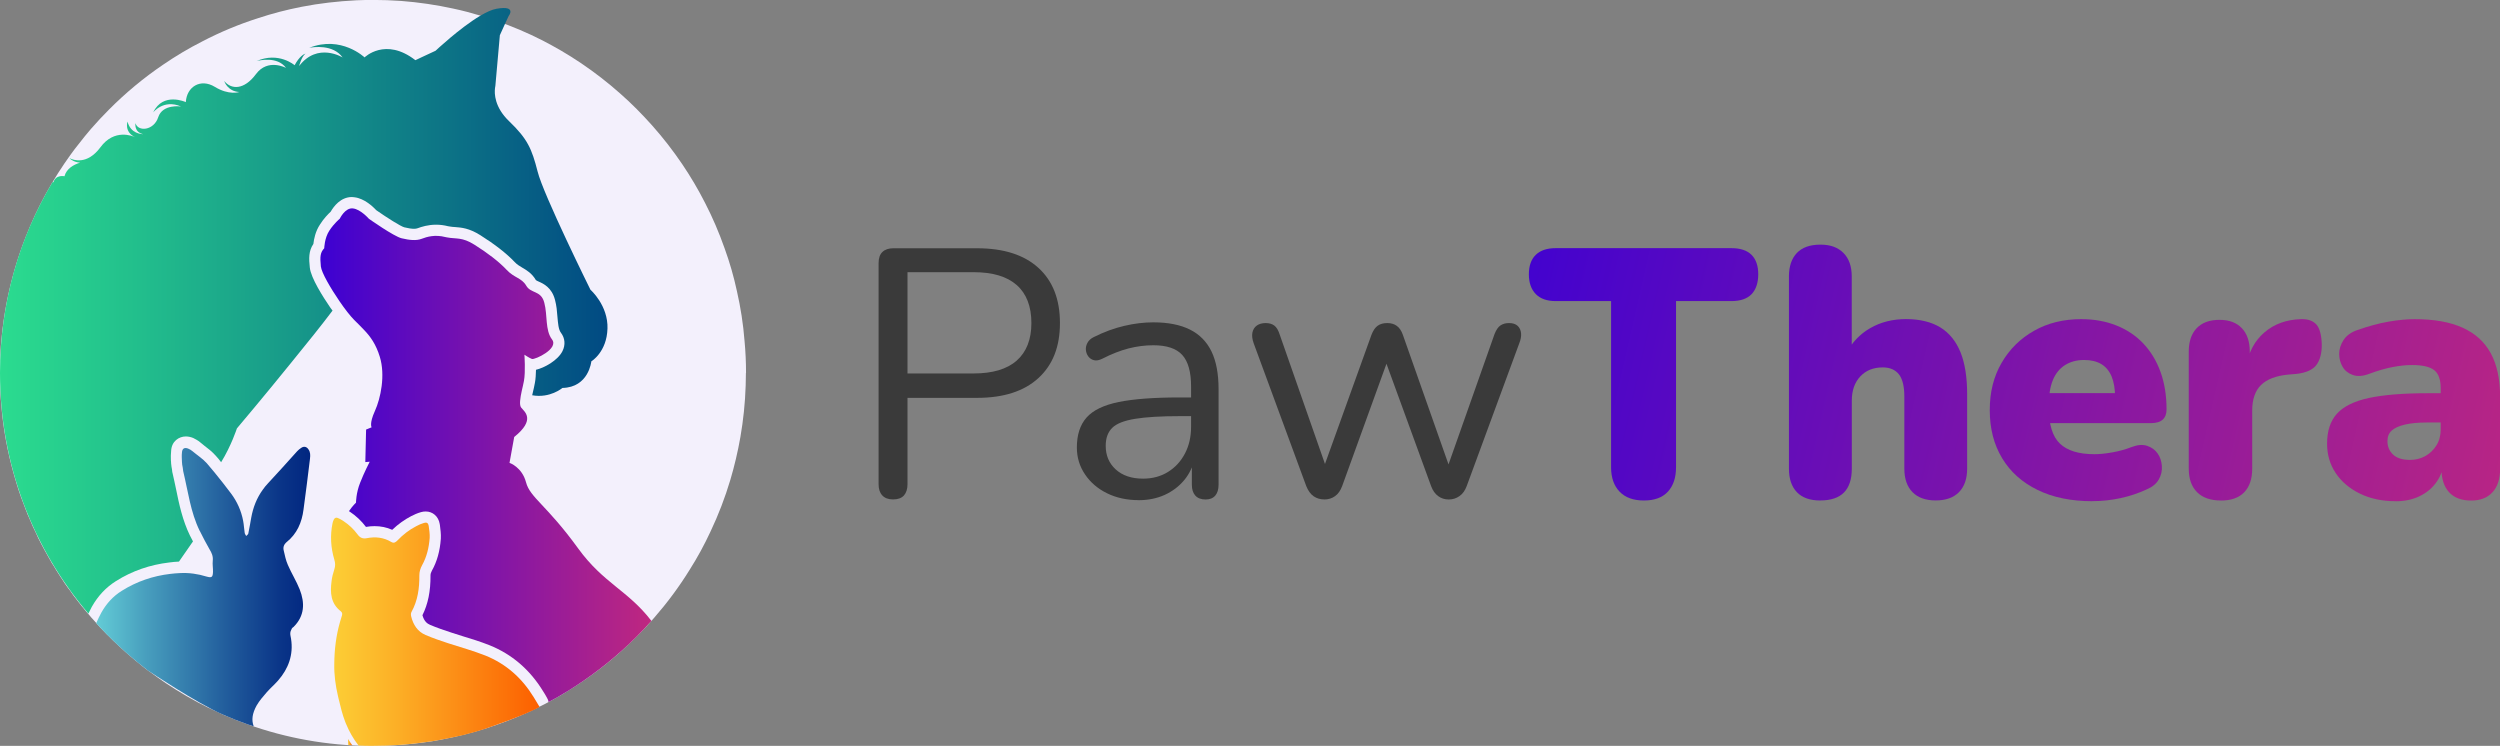 <?xml version="1.0" encoding="UTF-8"?>
<svg id="Calque_1" data-name="Calque 1" xmlns="http://www.w3.org/2000/svg" xmlns:xlink="http://www.w3.org/1999/xlink" viewBox="0 0 421.13 125.64">
  <rect x="0" y="0" width="421.13" height="125.64" fill="#808080" stroke="none"/>
  <defs>
    <style>
      .cls-1 {
        fill: #f3f0fc;
      }

      .cls-2 {
        fill: #3a3a3a;
      }

      .cls-3 {
        fill: url(#Dégradé_sans_nom_245-2);
      }

      .cls-4 {
        fill: url(#Dégradé_sans_nom_245-4);
      }

      .cls-5 {
        fill: url(#Dégradé_sans_nom_245-3);
      }

      .cls-6 {
        fill: url(#Dégradé_sans_nom_245-5);
      }

      .cls-7 {
        fill: url(#Dégradé_sans_nom_245-6);
      }

      .cls-8 {
        fill: url(#Dégradé_sans_nom_205-2);
      }

      .cls-9 {
        fill: url(#Dégradé_sans_nom_205-3);
      }

      .cls-10 {
        fill: url(#Dégradé_sans_nom_19);
      }

      .cls-11 {
        fill: url(#Dégradé_sans_nom_650);
      }

      .cls-12 {
        fill: url(#Dégradé_sans_nom_205);
      }

      .cls-13 {
        fill: url(#Dégradé_sans_nom_245);
      }
    </style>
    <linearGradient id="Dégradé_sans_nom_650" data-name="Dégradé sans nom 650" x1="0" y1="52.35" x2="102.34" y2="52.35" gradientUnits="userSpaceOnUse">
      <stop offset="0" stop-color="#2bdc8f"/>
      <stop offset=".23" stop-color="#22be8c"/>
      <stop offset=".74" stop-color="#0c7386"/>
      <stop offset="1" stop-color="#014a83"/>
    </linearGradient>
    <linearGradient id="Dégradé_sans_nom_245" data-name="Dégradé sans nom 245" x1="53.96" y1="76.68" x2="109.72" y2="76.68" gradientUnits="userSpaceOnUse">
      <stop offset="0" stop-color="#3c01d3"/>
      <stop offset=".09" stop-color="#4804cb"/>
      <stop offset="1" stop-color="#bf2780"/>
    </linearGradient>
    <linearGradient id="Dégradé_sans_nom_205" data-name="Dégradé sans nom 205" x1="58.88" y1="119.78" x2="58.94" y2="119.78" gradientUnits="userSpaceOnUse">
      <stop offset="0" stop-color="#fccf36"/>
      <stop offset=".3" stop-color="#fcb127"/>
      <stop offset=".94" stop-color="#fc6603"/>
      <stop offset="1" stop-color="#fc5f00"/>
    </linearGradient>
    <linearGradient id="Dégradé_sans_nom_205-2" data-name="Dégradé sans nom 205" x1="58.63" y1="125.01" x2="59.33" y2="125.01" xlink:href="#Dégradé_sans_nom_205"/>
    <linearGradient id="Dégradé_sans_nom_205-3" data-name="Dégradé sans nom 205" x1="55.75" y1="106.42" x2="90.88" y2="106.42" xlink:href="#Dégradé_sans_nom_205"/>
    <linearGradient id="Dégradé_sans_nom_19" data-name="Dégradé sans nom 19" x1="16.22" y1="98.77" x2="52.27" y2="98.77" gradientUnits="userSpaceOnUse">
      <stop offset="0" stop-color="#63ccd6"/>
      <stop offset=".23" stop-color="#489fbe"/>
      <stop offset=".6" stop-color="#225e9d"/>
      <stop offset=".86" stop-color="#0a3588"/>
      <stop offset="1" stop-color="#012680"/>
    </linearGradient>
    <linearGradient id="Dégradé_sans_nom_245-2" data-name="Dégradé sans nom 245" x1="245.13" y1="54.15" x2="429.26" y2="96.1" xlink:href="#Dégradé_sans_nom_245"/>
    <linearGradient id="Dégradé_sans_nom_245-3" data-name="Dégradé sans nom 245" x1="246.3" y1="49.02" x2="430.43" y2="90.97" xlink:href="#Dégradé_sans_nom_245"/>
    <linearGradient id="Dégradé_sans_nom_245-4" data-name="Dégradé sans nom 245" x1="247.13" y1="45.41" x2="431.26" y2="87.36" xlink:href="#Dégradé_sans_nom_245"/>
    <linearGradient id="Dégradé_sans_nom_245-5" data-name="Dégradé sans nom 245" x1="248.6" y1="38.92" x2="432.73" y2="80.87" xlink:href="#Dégradé_sans_nom_245"/>
    <linearGradient id="Dégradé_sans_nom_245-6" data-name="Dégradé sans nom 245" x1="249.82" y1="33.57" x2="433.95" y2="75.52" xlink:href="#Dégradé_sans_nom_245"/>
  </defs>
  <g>
    <path class="cls-1" d="M125.65,62.82c0,.72-.02,1.42-.04,2.12-.09,2.95-.4,5.86-.89,8.69-.43,2.46-1,4.87-1.7,7.23-.89,2.98-2,5.87-3.31,8.63-1.04,2.25-2.21,4.4-3.53,6.48-1.76,2.85-3.76,5.55-5.97,8.08-1.59,1.85-3.31,3.59-5.12,5.23-.11,.11-.23,.21-.34,.32-2.76,2.47-5.72,4.7-8.88,6.65-.59,.38-1.17,.74-1.78,1.08-1.51,.87-3.04,1.66-4.63,2.42-4.67,2.15-9.63,3.8-14.85,4.78-.11,.02-.21,.04-.32,.06-.51,.11-1.04,.19-1.55,.28-2.1,.32-4.23,.55-6.4,.68l-1.36,.06c-.36,.02-.74,.02-1.1,.02-.36,.02-.72,.02-1.08,.02h-.57c-7.16-.06-14.03-1.32-20.44-3.61-1.21-.42-2.4-.87-3.55-1.38-.26-.09-.51-.21-.76-.32-.15-.08-.32-.13-.47-.23-2.57-1.13-5.04-2.47-7.4-3.95-.57-.36-1.11-.72-1.68-1.08-.94-.64-1.87-1.3-2.8-2,0-.02-.02-.02-.02-.02h-.02c-.06-.04-.13-.08-.19-.13-.45-.34-.93-.7-1.36-1.08-.51-.4-1.02-.81-1.51-1.25-.49-.42-.98-.83-1.45-1.28-.32-.26-.62-.57-.93-.87-.47-.42-.93-.85-1.34-1.3-.25-.21-.45-.43-.64-.64-.26-.26-.53-.53-.77-.79-.17-.17-.32-.36-.47-.53-.17-.17-.34-.36-.47-.53-.42-.45-.81-.89-1.19-1.36-.15-.15-.28-.3-.4-.47-.38-.45-.76-.91-1.1-1.36-.13-.17-.26-.32-.38-.49-.36-.45-.72-.93-1.04-1.42-.15-.17-.28-.36-.42-.55-.34-.47-.68-.96-.98-1.45-.17-.25-.34-.47-.47-.72-.32-.49-.64-.98-.91-1.47-.23-.32-.42-.64-.6-.98-.3-.51-.59-1.02-.87-1.55-.26-.45-.51-.94-.76-1.42-.28-.53-.55-1.06-.77-1.61-.4-.77-.74-1.55-1.06-2.34-.25-.53-.47-1.06-.66-1.59-.57-1.42-1.08-2.85-1.53-4.33-.15-.47-.3-.96-.43-1.45-1.11-3.87-1.87-7.9-2.19-12.05-.15-1.72-.23-3.48-.23-5.23C0,54.7,1.56,46.94,4.37,39.82c1.95-4.97,4.51-9.61,7.59-13.86,.4-.55,.79-1.08,1.21-1.59,.7-.93,1.44-1.81,2.19-2.7,0,0,.02-.02,.04-.04,.94-1.08,1.91-2.12,2.91-3.12,2.81-2.83,5.89-5.4,9.22-7.65,2.08-1.42,4.25-2.72,6.52-3.87,3-1.57,6.16-2.89,9.43-3.93,2.38-.79,4.82-1.42,7.31-1.91,3.02-.59,6.1-.94,9.25-1.1,.93-.04,1.87-.06,2.8-.06,1.59,0,3.17,.06,4.74,.17,2.97,.23,5.89,.66,8.73,1.28,1.61,.34,3.19,.76,4.74,1.23,.85,.26,1.7,.53,2.53,.83,2.7,.93,5.31,2.04,7.82,3.32,1.06,.55,2.08,1.11,3.1,1.7,1.17,.68,2.3,1.4,3.42,2.15,2.32,1.57,4.51,3.27,6.59,5.12,1.89,1.66,3.66,3.46,5.35,5.35,1.83,2.06,3.53,4.25,5.08,6.54,1.4,2.08,2.68,4.23,3.83,6.5,1.27,2.46,2.36,5.01,3.29,7.65,.85,2.34,1.55,4.76,2.08,7.23,.62,2.72,1.06,5.52,1.28,8.37,.17,1.78,.25,3.57,.25,5.38Z"/>
    <path class="cls-11" d="M102.33,55.35c-.11,3.97-2.72,5.52-2.72,5.52,0,0-.42,4.38-4.87,4.48,0,0-2.08,1.78-5.1,1.23,.04-.09,.06-.21,.08-.32,.15-.6,.28-1.21,.38-1.74,.13-.64,.17-1.45,.19-2.23,1.38-.32,3.66-1.55,4.46-3.14,.53-1.06,.43-2.19-.26-3.1-.42-.55-.49-1.59-.59-2.7-.06-.87-.15-1.87-.4-2.8-.53-2.12-1.98-2.78-2.76-3.12-.17-.08-.43-.19-.47-.25-.68-1.17-1.59-1.68-2.3-2.1-.47-.28-.87-.51-1.27-.94-1.4-1.47-3.34-2.98-5.8-4.53-1.89-1.19-3.19-1.28-4.23-1.36-.32-.02-.66-.04-1-.11l-.23-.04c-.66-.17-1.32-.25-1.98-.25-1.38,0-2.46,.36-3.12,.6-.15,.06-.36,.09-.6,.09-.42,0-.96-.08-1.64-.25-.62-.17-2.89-1.61-4.7-2.87-.55-.59-2.02-2-3.7-2.19-.08-.02-.34-.04-.42-.04-1.93,0-3.1,1.64-3.57,2.46-.42,.4-1.17,1.15-1.81,2.17-.76,1.13-1.02,2.46-1.11,3.27-.81,1.19-.77,2.47-.6,3.99,.17,1.72,2.23,4.95,3.44,6.72,.13,.17,.25,.34,.38,.51v.02c-1.74,2.32-4.31,5.52-6.88,8.67-4.59,5.69-9.22,11.16-9.22,11.16,0,0-.94,2.91-2.66,5.7-.3-.4-.6-.77-.94-1.13-.59-.66-1.27-1.19-1.87-1.64-.25-.19-.51-.4-.7-.57-.4-.34-.85-.57-1.19-.74-.42-.17-.83-.26-1.25-.26-1.13,0-2.4,.79-2.47,2.44-.06,.53-.06,1.06-.04,1.59l.02,.19c0,.23,.02,.43,.08,.87,.06,.28,.11,.59,.13,.89,.02,.09,.04,.17,.06,.25,.21,.87,.38,1.74,.57,2.61,.53,2.61,1.1,5.29,2.34,7.84,.04,.06,.06,.11,.09,.17,.13,.28,.28,.55,.43,.83-.76,1.1-1.57,2.27-2.36,3.4-.55,.02-1.1,.08-1.64,.15-3.23,.38-6.25,1.42-8.95,3.12-1.72,1.08-3.04,2.49-4.1,4.36-.21,.38-.38,.76-.57,1.13C5.59,92.43,0,78.27,0,62.82c0-11.75,3.23-22.76,8.86-32.17,.08,.04,.13,.06,.13,.06,.43-1.36,1.87-1.02,1.87-1.02,.34-1.27,1.51-1.95,2.63-2.29-1-.08-1.55-.53-1.72-.68-.02-.02-.06-.06-.06-.06,.04,0,.06,0,.09,.02,.51,.26,2.85,1.17,5.1-1.85,2.36-3.23,5.46-1.91,5.86-1.72-1.89-.91-1.28-2.63-1.28-2.63,.51,2.04,2.36,2.12,2.64,2.12-1.59-.36-1.3-1.85-1.3-1.85,.43,1.49,3.1,1.25,3.83-1,.74-2.29,3.85-1.81,3.85-1.81-2.98-1.28-4.7,1-4.7,1,1.66-3.51,5.5-1.74,5.5-1.74,.15-2.59,2.47-4.04,4.89-2.57,2.4,1.47,4.12,.87,4.12,.87-1.89-.11-2.49-1.66-2.55-1.87,1.19,1.49,3.36,1.55,5.36-1.15,2-2.7,5.06-1.04,5.06-1.04-1.45-2-4.53-1.27-4.97-1.15,3.74-1.64,6.42,.7,6.42,.7,.79-1.51,1.62-1.91,1.83-1.96-.68,.51-1.08,2.1-1.08,2.1,3.12-4.08,7.33-1.45,7.33-1.45-1.61-2.25-4.93-1.76-5.63-1.62,5.4-2.15,9.33,1.61,9.33,1.61,0,0,3.49-3.46,8.56,.47l1.25-.59,2.15-1s4.08-3.85,7.52-5.89c1.02-.6,1.98-1.06,2.78-1.19,3.48-.6,2,1.25,2,1.25l-.62,1.34-.85,1.87-.76,8.58s-.04,.13-.06,.36c-.11,.87-.09,3.19,2.38,5.55,3.12,3,3.82,4.65,4.8,8.48,.94,3.83,8.9,19.91,8.9,19.91,0,0,3,2.61,2.87,6.57Z"/>
    <path class="cls-13" d="M109.72,104.61c-1.57,1.76-3.21,3.42-4.97,4.99-3.27,2.93-6.84,5.52-10.65,7.73-.57,.32-1.13,.64-1.7,.93-.02-.23-.09-.43-.21-.62-.15-.3-.34-.6-.51-.89l-.19-.3c-2.23-3.65-5.27-6.25-9.03-7.76-1.51-.6-3.06-1.08-4.55-1.53-.6-.19-1.23-.4-1.85-.59-1.19-.4-2.46-.81-3.63-1.32-.43-.19-.96-.53-1.27-1.61,.94-1.89,1.38-4.04,1.36-6.71,0-.26,.08-.51,.23-.79,.87-1.55,1.36-3.31,1.51-5.4,.04-.79-.06-1.55-.15-2.23l-.04-.25c-.21-1.27-1.17-2.1-2.36-2.1-.28,0-.55,.04-.79,.11-.59,.17-1.17,.42-1.66,.68-1.13,.59-2.19,1.34-3.19,2.3-.93-.42-1.93-.62-2.97-.62-.47,0-.96,.04-1.45,.13-.77-1.02-1.7-1.89-2.76-2.59l-.11-.06c.62-.91,1.19-1.44,1.19-1.44,0,0,0-1.62,.7-3.36,.68-1.74,1.61-3.53,1.61-3.53l-.74,.06,.13-5.48,.93-.38s-.42-.6,.55-2.74c.98-2.15,1.79-6.03,.83-9.14-.64-2.1-1.57-3.4-2.66-4.53-.53-.59-1.1-1.1-1.66-1.68-.64-.64-1.57-1.83-2.47-3.15-1.51-2.21-3.02-4.8-3.14-5.86-.17-1.68-.09-2.36,.57-3.06,0,0,.04-1.72,.85-2.95,.79-1.23,1.76-2.02,1.76-2.02,0,0,.91-1.91,2.23-1.74,1.3,.15,2.68,1.74,2.68,1.74,0,0,4.19,2.97,5.52,3.29,1.34,.32,2.46,.43,3.36,.09,.93-.36,2.27-.74,3.99-.3,.11,.02,.21,.04,.3,.06,1.57,.3,2.51-.09,4.61,1.23,2.23,1.4,4.12,2.85,5.42,4.23,1.28,1.38,2.53,1.34,3.31,2.68,.79,1.36,2.51,.76,3.04,2.87,.57,2.12,.11,4.61,1.3,6.18,1.19,1.57-2.89,3.44-3.38,3.29-.47-.17-1.27-.72-1.27-.72,0,0,.21,2.87-.08,4.42-.09,.49-.23,1.08-.36,1.64-.26,1.21-.47,2.42-.09,2.87,.55,.68,2.47,2-1.19,4.93l-.79,4.36s2.1,.7,2.78,3.27c.68,2.59,3.46,3.8,8.78,11.14,4.27,5.89,8.39,7.06,12.35,12.22Z"/>
    <g>
      <polygon class="cls-12" points="58.9 119.82 58.94 119.75 58.88 119.8 58.9 119.82"/>
      <path class="cls-8" d="M59.33,125.54c-.23,0-.45-.02-.68-.06,0-.23-.02-.47-.02-.7v-.3c.23,.36,.45,.72,.7,1.06Z"/>
      <path class="cls-9" d="M90.88,119.06c-.21-.38-.77-1.27-.99-1.64-1.96-3.19-4.61-5.57-8.12-6.99-2.06-.81-4.19-1.4-6.29-2.08-1.27-.42-2.55-.85-3.78-1.38-1.38-.59-2.1-1.74-2.44-3.15-.06-.25-.06-.55,.06-.74,1.06-1.93,1.34-4,1.32-6.16,0-.62,.17-1.17,.47-1.72,.79-1.42,1.15-2.98,1.27-4.59,.04-.68-.08-1.38-.17-2.06-.08-.45-.34-.6-.76-.47-.45,.13-.91,.32-1.32,.55-1.21,.62-2.25,1.44-3.19,2.42-.28,.28-.57,.51-1.02,.25-1.28-.77-2.68-.93-4.14-.64-.68,.13-1.15-.08-1.55-.64-.66-.89-1.45-1.64-2.38-2.25-.06-.04-.11-.08-.17-.11-.26-.17-.53-.3-.81-.42-.28-.11-.51,.02-.64,.28-.09,.19-.17,.4-.21,.6-.43,2.08-.3,4.14,.3,6.16,.17,.57,.19,1.06,0,1.62-.21,.66-.4,1.34-.47,2.02-.25,1.91-.15,3.74,1.57,5.06,.23,.19,.26,.42,.19,.68l-.34,1.13c-.66,2.3-.94,4.65-.96,7.05-.04,1.83,.21,3.63,.62,5.4,.04,.19,.08,.36,.13,.55,.3,1.28,.62,2.59,1.1,3.82,.04,.08,.06,.15,.09,.23,.57,1.38,1.27,2.63,2.15,3.74,.6,.04,1.23,.06,1.85,.06h.57c.36,0,.72,0,1.08-.02,.36,0,.74,0,1.1-.02,.81-.04,1.62-.08,2.44-.13,1.79-.13,3.59-.34,5.33-.6,.62-.11,1.25-.21,1.87-.34,2.36-.45,4.43-.89,6.98-1.73,0,0,6.75-2.27,9.28-3.72Z"/>
    </g>
    <path class="cls-10" d="M52.23,77.17c-.36,2.91-.7,5.78-1.1,8.65-.28,2.19-1.1,4.1-2.85,5.5-.47,.4-.62,.87-.49,1.4,.19,.83,.36,1.68,.7,2.44,.6,1.4,1.44,2.72,2,4.14,.89,2.27,.83,4.46-1.04,6.31-.13,.09-.28,.19-.32,.34-.11,.21-.23,.47-.23,.72-.02,.32,.09,.62,.13,.94,.42,2.68-.43,5.02-2.19,7.03-.6,.68-1.28,1.27-1.87,1.93-.62,.72-1.27,1.45-1.74,2.27-.74,1.34-.89,2.46-.49,3.51-.3-.09-.62-.19-.93-.3-1.47-.51-2.91-1.08-4.31-1.7-4.42-1.95-12.37-7.27-12.37-7.27h-.02c-.06-.04-.13-.08-.19-.13-1.19-.91-2.34-1.85-3.46-2.83-1.59-1.38-3.1-2.85-4.55-4.38-.25-.26-.47-.51-.7-.77,.26-.6,.55-1.21,.87-1.79,.85-1.51,1.96-2.74,3.44-3.66,2.53-1.59,5.27-2.51,8.18-2.85,.51-.06,1.04-.11,1.57-.13,1.55-.09,3.06,.13,4.55,.59,.85,.23,1.02,.11,1.06-.79,.02-.62-.11-1.27-.04-1.89,.08-.74-.17-1.32-.55-1.93-.57-1-1.1-2-1.61-3.04-.02-.02-.02-.04-.04-.06-1.55-3.15-1.96-6.67-2.78-10.05-.04-.38-.09-.74-.17-1.1-.02-.17-.04-.32-.04-.47-.02-.53-.06-1.06,0-1.57,.04-.7,.45-.93,1.1-.64,.25,.11,.49,.25,.68,.42,.81,.68,1.74,1.27,2.42,2.04,.43,.49,.85,1,1.27,1.51,.96,1.17,1.89,2.36,2.8,3.57,1.02,1.36,1.72,2.91,2.04,4.61,.13,.66,.15,1.36,.26,2.02v.02c.04,.19,.17,.34,.25,.51,.13-.15,.34-.26,.36-.42,.11-.49,.19-.98,.28-1.47,.08-.38,.15-.79,.21-1.19,.32-1.76,.93-3.32,1.96-4.74,.25-.36,.53-.7,.85-1.04,1.66-1.76,3.27-3.59,4.91-5.4,.19-.21,.45-.43,.72-.6,.45-.3,.91-.19,1.21,.28,.32,.45,.32,.98,.25,1.51Z"/>
  </g>
  <g>
    <path class="cls-2" d="M150.43,84.13c-.79,0-1.4-.23-1.81-.68-.42-.45-.62-1.08-.62-1.87V44.31c0-.83,.22-1.46,.65-1.87,.44-.42,1.05-.62,1.84-.62h14.09c4.48,0,7.92,1.1,10.34,3.3,2.42,2.2,3.63,5.3,3.63,9.3s-1.21,7.05-3.63,9.27c-2.42,2.22-5.87,3.33-10.34,3.33h-11.71v14.56c0,.79-.2,1.42-.59,1.87-.4,.45-1.01,.68-1.84,.68Zm2.44-21.22h11.12c3.21,0,5.64-.72,7.28-2.17,1.64-1.45,2.47-3.56,2.47-6.33s-.82-4.94-2.47-6.39c-1.64-1.45-4.07-2.17-7.28-2.17h-11.12v17.06Z"/>
    <path class="cls-2" d="M191.8,84.25c-1.98,0-3.76-.39-5.32-1.16-1.57-.77-2.8-1.83-3.71-3.18-.91-1.35-1.37-2.85-1.37-4.52,0-2.14,.54-3.82,1.63-5.05,1.09-1.23,2.89-2.1,5.41-2.62,2.52-.51,5.95-.77,10.31-.77h2.67v3.15h-2.62c-3.21,0-5.74,.15-7.58,.45-1.84,.3-3.13,.8-3.86,1.52s-1.1,1.72-1.1,3.03c0,1.63,.56,2.95,1.69,3.98,1.13,1.03,2.66,1.55,4.61,1.55,1.58,0,2.98-.38,4.19-1.13,1.21-.75,2.16-1.78,2.85-3.09,.69-1.31,1.04-2.81,1.04-4.52v-6.78c0-2.46-.5-4.23-1.49-5.32-.99-1.09-2.62-1.63-4.87-1.63-1.39,0-2.77,.18-4.16,.53-1.39,.36-2.85,.93-4.4,1.72-.56,.28-1.03,.37-1.43,.27-.4-.1-.71-.31-.95-.62-.24-.32-.38-.68-.42-1.1-.04-.42,.05-.82,.27-1.22,.22-.4,.56-.71,1.04-.95,1.74-.87,3.47-1.51,5.17-1.9,1.7-.4,3.33-.59,4.87-.59,2.5,0,4.56,.41,6.18,1.22,1.62,.81,2.83,2.04,3.63,3.69,.79,1.64,1.19,3.75,1.19,6.33v16.11c0,.79-.19,1.41-.56,1.84-.38,.44-.92,.65-1.63,.65-.75,0-1.33-.22-1.72-.65-.4-.44-.59-1.05-.59-1.84v-4.64h.53c-.32,1.51-.92,2.79-1.81,3.86s-1.99,1.9-3.3,2.5c-1.31,.59-2.77,.89-4.4,.89Z"/>
    <path class="cls-2" d="M223.07,84.13c-.67,0-1.27-.18-1.78-.53-.52-.36-.93-.93-1.25-1.72l-8.86-24.07c-.24-.67-.31-1.27-.21-1.78,.1-.51,.35-.91,.74-1.19,.4-.28,.89-.42,1.49-.42s1.08,.14,1.46,.42c.38,.28,.68,.79,.92,1.55l8.32,23.78h-1.43l8.56-23.78c.28-.71,.62-1.22,1.04-1.52,.42-.3,.96-.45,1.63-.45,.63,0,1.17,.16,1.6,.48,.44,.32,.77,.81,1.01,1.49l8.38,23.78h-1.37l8.44-23.9c.28-.71,.61-1.2,1.01-1.46,.4-.26,.87-.39,1.43-.39,.63,0,1.12,.16,1.46,.48,.34,.32,.52,.73,.57,1.25,.04,.52-.06,1.07-.3,1.66l-8.86,24.07c-.28,.75-.68,1.32-1.22,1.69-.53,.38-1.14,.57-1.81,.57s-1.27-.19-1.78-.57c-.52-.38-.91-.94-1.19-1.69l-8.8-24.13h2.56l-8.74,24.13c-.28,.75-.67,1.32-1.19,1.69-.52,.38-1.13,.57-1.84,.57Z"/>
    <path class="cls-3" d="M276.92,84.31c-1.78,0-3.15-.5-4.1-1.49-.95-.99-1.43-2.36-1.43-4.1v-28h-9.33c-1.47,0-2.59-.4-3.36-1.19-.77-.79-1.16-1.9-1.16-3.33s.39-2.52,1.16-3.27c.77-.75,1.89-1.13,3.36-1.13h29.6c1.51,0,2.64,.38,3.39,1.13,.75,.75,1.13,1.84,1.13,3.27s-.38,2.59-1.13,3.36c-.75,.77-1.88,1.16-3.39,1.16h-9.33v28c0,1.74-.46,3.11-1.37,4.1-.91,.99-2.26,1.49-4.04,1.49Z"/>
    <path class="cls-5" d="M306.64,84.31c-1.74,0-3.06-.47-3.95-1.4s-1.34-2.25-1.34-3.95V46.56c0-1.7,.45-3.02,1.34-3.95,.89-.93,2.21-1.4,3.95-1.4s2.96,.47,3.89,1.4c.93,.93,1.4,2.25,1.4,3.95v13.02h-.95c.95-1.86,2.31-3.3,4.07-4.31,1.76-1.01,3.77-1.52,6.03-1.52s4.26,.47,5.77,1.4c1.51,.93,2.63,2.32,3.39,4.16,.75,1.84,1.13,4.21,1.13,7.1v12.54c0,1.7-.46,3.02-1.37,3.95-.91,.93-2.22,1.4-3.92,1.4s-3.01-.47-3.92-1.4-1.37-2.25-1.37-3.95v-12.13c0-1.74-.31-3-.92-3.77-.62-.77-1.52-1.16-2.7-1.16-1.59,0-2.85,.5-3.8,1.52-.95,1.01-1.43,2.37-1.43,4.07v11.47c0,3.57-1.76,5.35-5.29,5.35Z"/>
    <path class="cls-4" d="M352.47,84.43c-3.57,0-6.65-.63-9.24-1.9-2.6-1.27-4.59-3.05-5.97-5.35-1.39-2.3-2.08-4.99-2.08-8.08s.66-5.67,1.99-7.97c1.33-2.3,3.15-4.1,5.47-5.41,2.32-1.31,4.96-1.96,7.94-1.96,2.18,0,4.16,.36,5.94,1.07s3.3,1.73,4.55,3.06c1.25,1.33,2.21,2.92,2.88,4.78,.67,1.86,1.01,3.96,1.01,6.3,0,.75-.22,1.33-.65,1.72-.44,.4-1.11,.59-2.02,.59h-18.25v-5.05h13.14l-.89,.77c0-1.47-.2-2.66-.59-3.6-.4-.93-.98-1.62-1.75-2.08-.77-.45-1.73-.68-2.88-.68-1.23,0-2.3,.29-3.21,.86-.91,.58-1.6,1.42-2.05,2.53-.46,1.11-.68,2.5-.68,4.16v.48c0,2.85,.62,4.87,1.87,6.06s3.18,1.78,5.8,1.78c.87,0,1.87-.1,3-.3,1.13-.2,2.21-.49,3.24-.89,1.03-.4,1.92-.47,2.67-.21,.75,.26,1.34,.68,1.75,1.28,.42,.59,.65,1.3,.71,2.11,.06,.81-.12,1.58-.53,2.29-.42,.71-1.1,1.27-2.05,1.66-1.35,.63-2.8,1.12-4.37,1.46-1.57,.34-3.14,.51-4.73,.51Z"/>
    <path class="cls-6" d="M374.11,84.31c-1.74,0-3.08-.47-4.01-1.4-.93-.93-1.4-2.25-1.4-3.95v-19.73c0-1.7,.45-3.02,1.34-3.95,.89-.93,2.17-1.4,3.83-1.4s2.88,.47,3.77,1.4c.89,.93,1.34,2.25,1.34,3.95v2.44h-.59c.4-2.38,1.42-4.27,3.06-5.68,1.64-1.41,3.69-2.15,6.15-2.23,1.15-.04,2.01,.26,2.59,.89,.57,.63,.88,1.78,.92,3.45,0,1.43-.3,2.55-.89,3.36-.59,.81-1.7,1.32-3.33,1.52l-1.43,.12c-2.06,.2-3.59,.78-4.58,1.75-.99,.97-1.49,2.41-1.49,4.31v9.81c0,1.7-.45,3.02-1.34,3.95s-2.21,1.4-3.95,1.4Z"/>
    <path class="cls-7" d="M403.53,84.43c-2.26,0-4.26-.43-6-1.28-1.74-.85-3.1-2-4.07-3.45-.97-1.45-1.46-3.1-1.46-4.96,0-2.14,.55-3.82,1.66-5.05,1.11-1.23,2.9-2.11,5.38-2.65,2.48-.53,5.76-.8,9.84-.8h3.27v4.93h-3.27c-1.55,0-2.81,.12-3.8,.36-.99,.24-1.72,.57-2.2,1.01-.48,.44-.71,1.03-.71,1.78,0,.91,.32,1.66,.95,2.26,.63,.59,1.58,.89,2.85,.89,.95,0,1.81-.22,2.59-.65,.77-.44,1.4-1.04,1.87-1.81,.48-.77,.71-1.67,.71-2.7v-6.9c0-1.47-.37-2.49-1.1-3.06-.73-.57-1.97-.86-3.71-.86-.99,0-2.07,.11-3.24,.33-1.17,.22-2.51,.6-4.01,1.16-1.07,.4-1.99,.46-2.76,.18-.77-.28-1.35-.74-1.72-1.4-.38-.65-.56-1.38-.56-2.17s.25-1.57,.74-2.32c.5-.75,1.26-1.31,2.29-1.66,1.9-.67,3.66-1.15,5.29-1.43,1.62-.28,3.09-.42,4.4-.42,3.25,0,5.93,.48,8.05,1.43,2.12,.95,3.71,2.39,4.76,4.31,1.05,1.92,1.58,4.39,1.58,7.4v12.07c0,1.7-.43,3.02-1.28,3.95-.85,.93-2.05,1.4-3.6,1.4-1.63,0-2.86-.47-3.72-1.4-.85-.93-1.28-2.25-1.28-3.95v-1.6l.36,.83c-.2,1.23-.65,2.31-1.37,3.24-.71,.93-1.64,1.66-2.79,2.2-1.15,.53-2.46,.8-3.92,.8Z"/>
  </g>
</svg>
